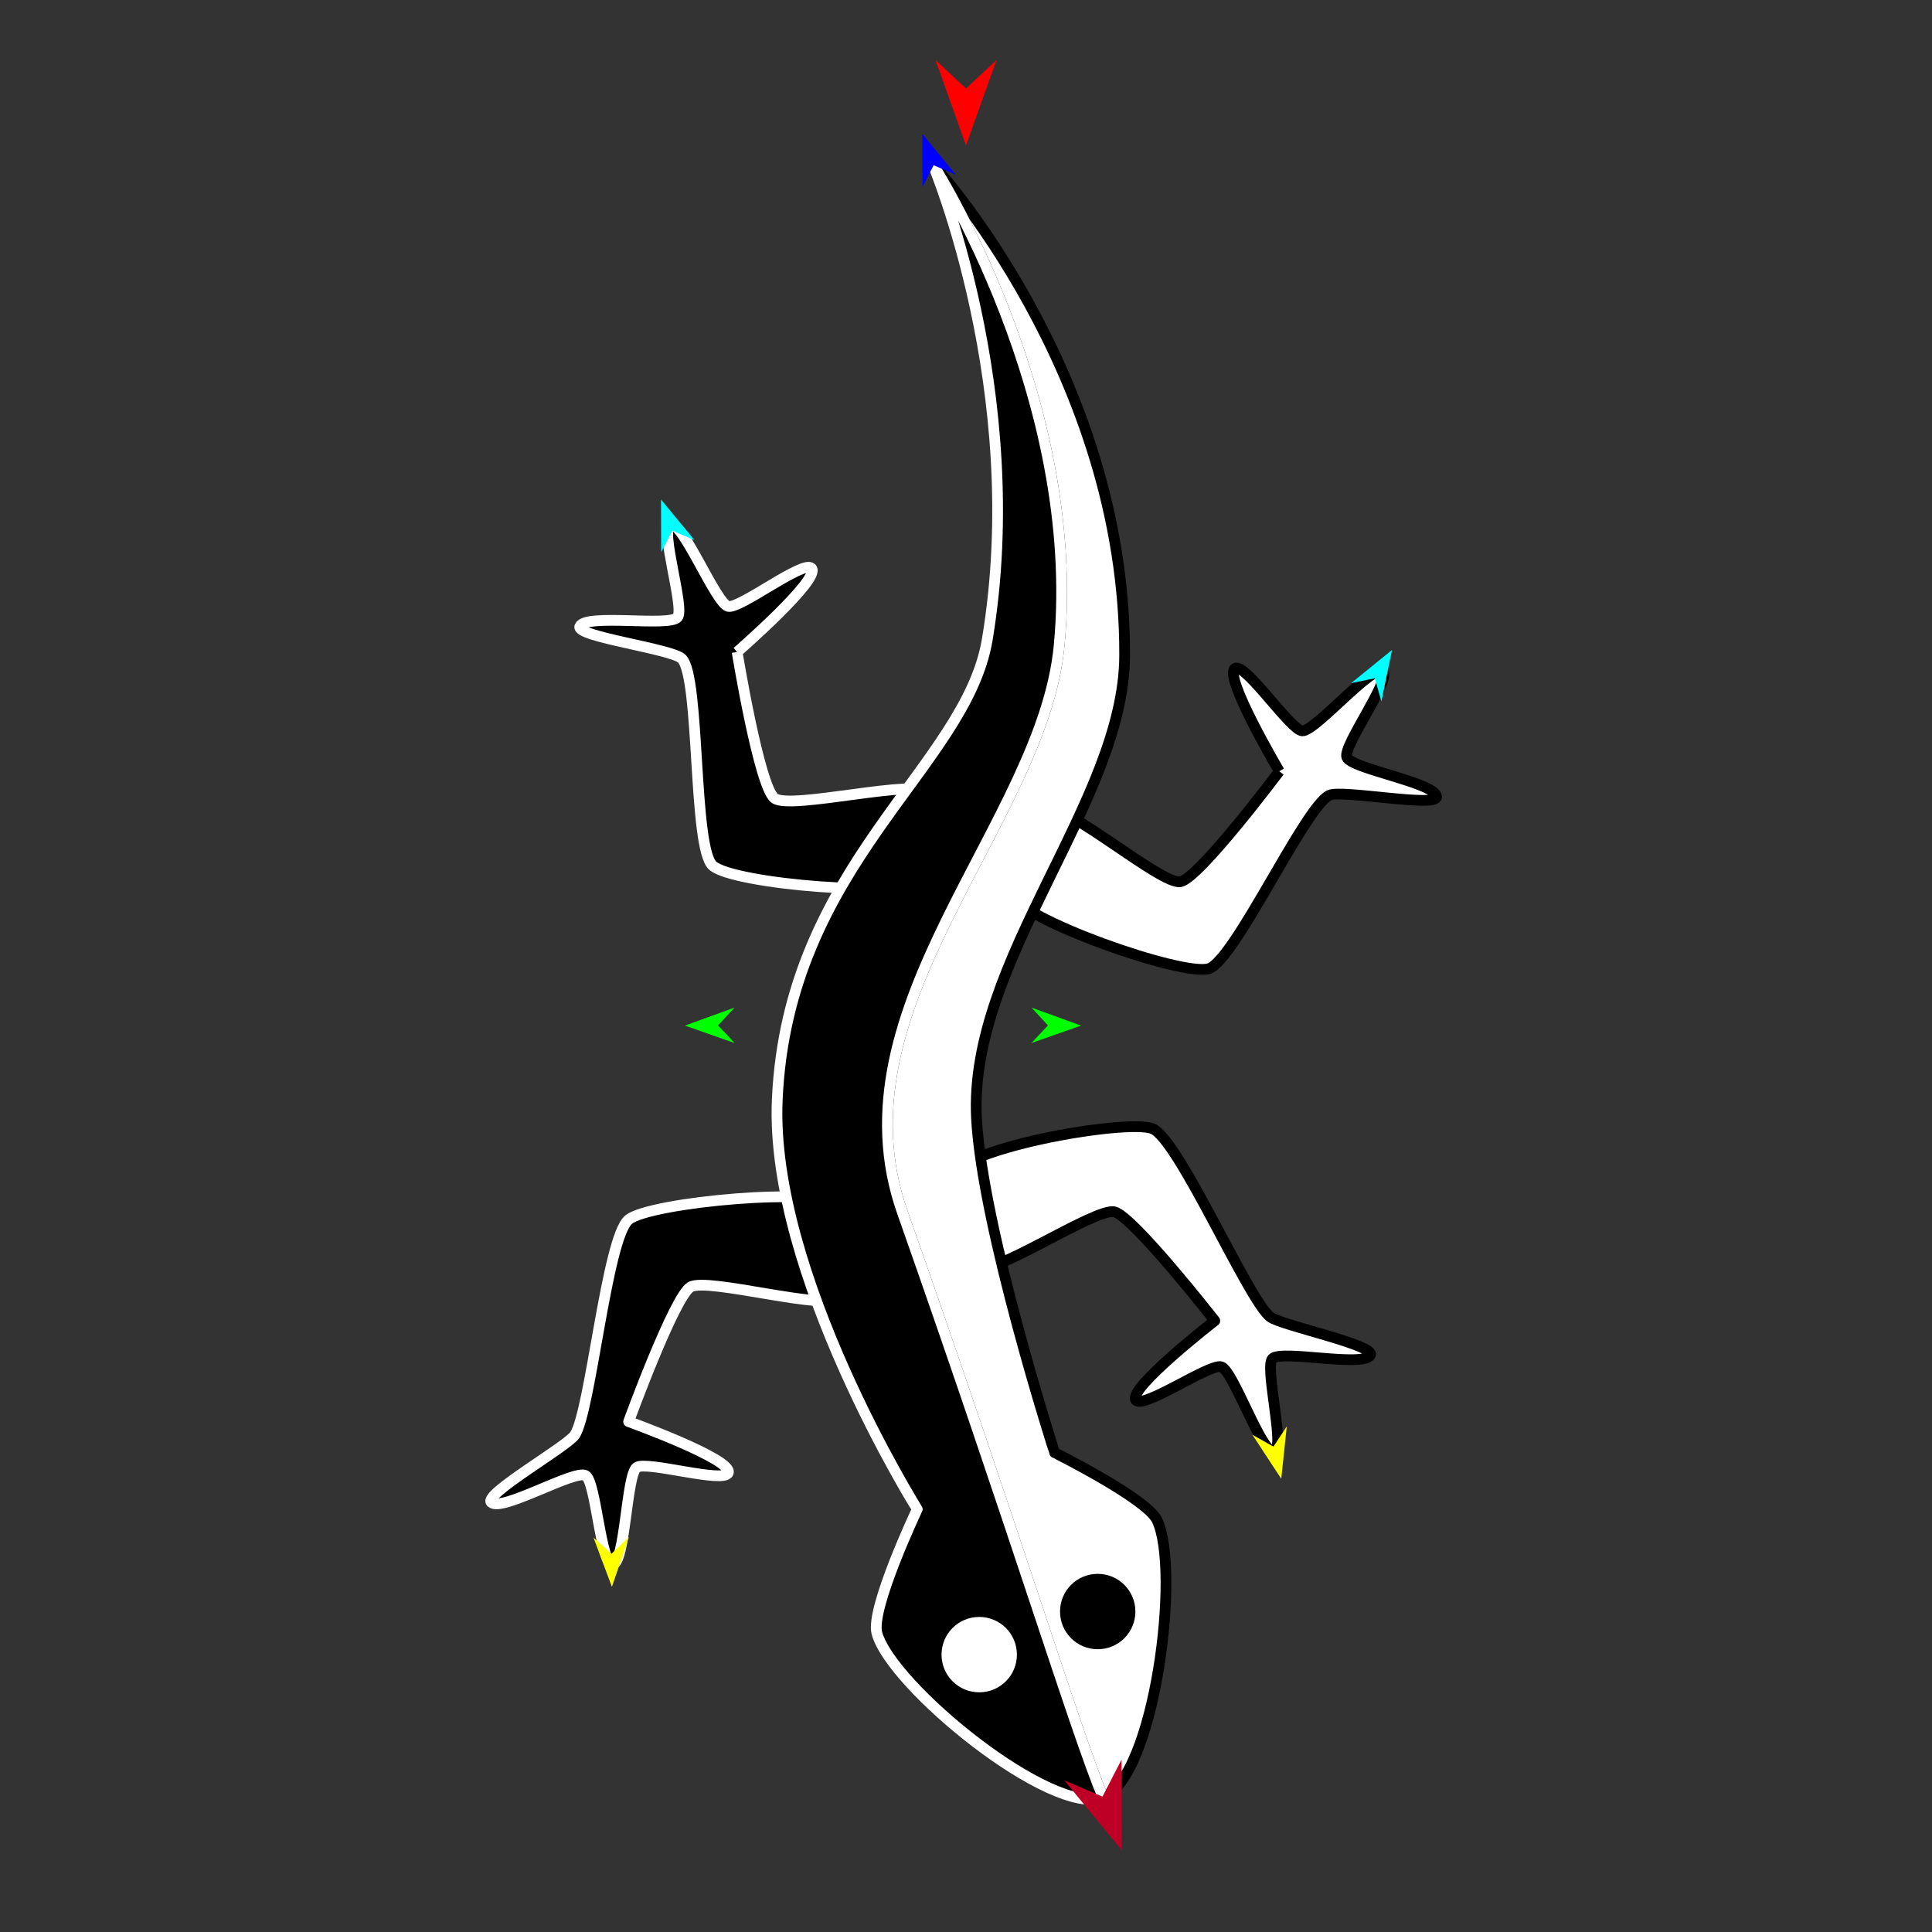 <?xml version="1.0" encoding="utf-8"?>
<!-- Generator: Moho 12.5 build 22414 -->
<!DOCTYPE svg PUBLIC "-//W3C//DTD SVG 1.1//EN" "http://www.w3.org/Graphics/SVG/1.1/DTD/svg11.dtd">
<svg version="1.1" id="Frame_0" xmlns="http://www.w3.org/2000/svg" xmlns:xlink="http://www.w3.org/1999/xlink" width="720px" height="720px">
<rect width="100%" height="100%" fill="#333333" stroke="none"/>
<g id="lizard">
<g id="lizard_2">
<path fill="#000000" fill-rule="evenodd" stroke="#ffffff" stroke-width="4" stroke-linejoin="round" d="M 274.706 242.977 C 274.706 242.977 306.005 215.760 302.440 211.780 C 299.521 208.521 275.581 227.092 271.349 225.981 C 266.738 224.771 254.314 193.826 249.872 195.557 C 245.745 197.165 255.324 226.666 252.482 230.064 C 249.482 233.650 218.391 228.610 216.103 233.398 C 214.247 237.283 250.712 241.788 254.178 245.551 C 260.931 252.881 258.246 315.822 265.572 322.581 C 273.045 329.477 337.822 334.944 344.855 327.599 C 347.703 324.624 349.540 298.613 346.862 295.484 C 342.014 289.821 294.608 301.978 288.654 297.492 C 282.901 293.157 274.706 242.977 274.706 242.977 M 234.271 529.796 C 234.271 529.796 273.289 543.865 271.403 548.864 C 269.859 552.958 240.826 544.292 237.282 546.857 C 233.420 549.651 233.016 582.995 228.249 582.986 C 223.820 582.977 222.091 552.009 218.214 549.868 C 214.120 547.608 186.952 563.541 183.088 559.904 C 179.953 556.952 211.345 539.060 214.199 534.814 C 220.110 526.024 226.111 461.283 234.271 454.528 C 242.103 448.043 306.756 441.947 313.554 449.510 C 316.474 452.758 316.589 480.491 313.554 483.631 C 308.542 488.817 263.556 475.937 257.353 479.617 C 251.273 483.225 234.271 529.796 234.271 529.796 Z"/>
<path fill="#ffffff" fill-rule="evenodd" stroke="#000000" stroke-width="4" stroke-linejoin="round" d="M 476.757 287.438 C 476.757 287.438 455.656 251.729 460.295 249.079 C 464.094 246.909 480.944 272.090 485.310 272.372 C 490.067 272.680 511.629 247.243 515.297 250.288 C 518.705 253.118 500.299 278.084 501.922 282.205 C 503.637 286.556 534.728 291.592 535.386 296.858 C 535.921 301.130 500.049 294.181 495.422 296.364 C 486.309 300.662 460.110 358.010 450.485 360.990 C 440.772 363.998 379.304 342.400 376.251 332.700 C 374.940 328.534 386.329 303.247 390.393 301.647 C 397.103 299.004 432.771 329.827 439.876 328.590 C 446.845 327.378 476.757 287.438 476.757 287.438 M 452.725 492.201 C 452.725 492.201 419.962 517.636 423.300 521.808 C 426.033 525.224 450.969 508.013 455.133 509.358 C 459.669 510.822 470.353 542.410 474.884 540.929 C 479.094 539.552 471.171 509.565 474.198 506.331 C 477.393 502.916 508.155 509.677 510.705 505.024 C 512.775 501.248 477.391 493.929 473.365 490.773 C 465.028 484.238 439.320 424.519 429.473 420.614 C 420.020 416.867 354.640 428.031 352.518 440.334 C 351.776 444.638 359.202 470.738 363.059 472.787 C 369.427 476.171 408.234 450.023 415.270 451.607 C 422.167 453.160 452.725 492.201 452.725 492.201 Z"/>
<path fill="#ffffff" fill-rule="evenodd" stroke="#000000" stroke-width="4" stroke-linejoin="round" d="M 397.041 600.573 C 397.041 593.907 402.418 588.530 409.084 588.530 C 415.750 588.530 421.127 593.907 421.127 600.573 C 421.127 607.239 415.750 612.616 409.084 612.616 C 402.419 612.616 397.041 607.239 397.041 600.573 M 419.120 244.302 C 419.531 138.909 347.624 61.186 347.617 61.167 C 347.622 61.185 403.477 147.995 394.713 240.608 C 388.465 306.637 309.332 375.374 336.286 451.762 C 377.694 569.109 400.901 645.618 411.091 669.820 C 430.305 662.284 440.166 585.022 431.162 566.451 C 427.259 558.400 393.030 541.364 393.026 541.362 C 393.024 541.349 366.127 457.771 363.923 416.917 C 360.739 357.937 418.908 298.669 419.120 244.302 Z"/>
<path fill="none" stroke="#000000" stroke-width="1" stroke-linecap="butt" stroke-linejoin="round" d="M 411.091 669.820 C 400.901 645.618 377.694 569.109 336.286 451.762 "/>
<path fill="none" stroke="#000000" stroke-width="1" stroke-linecap="butt" stroke-linejoin="round" d="M 336.286 451.762 C 309.332 375.374 388.465 306.637 394.713 240.608 "/>
<path fill="none" stroke="#000000" stroke-width="1" stroke-linecap="butt" stroke-linejoin="round" d="M 394.713 240.608 C 403.477 147.995 347.622 61.185 347.617 61.167 "/>
<path fill="#000000" fill-rule="evenodd" stroke="#ffffff" stroke-width="4" stroke-linejoin="round" d="M 352.883 616.630 C 352.883 609.965 358.261 604.587 364.926 604.588 C 371.592 604.588 376.969 609.965 376.969 616.630 C 376.969 623.296 371.592 628.673 364.926 628.673 C 358.261 628.673 352.883 623.296 352.883 616.630 M 326.790 608.602 C 332.056 628.331 392.081 677.276 411.091 669.820 C 400.901 645.618 377.694 569.109 336.286 451.762 C 309.332 375.374 388.465 306.637 394.713 240.608 C 403.477 147.995 347.622 61.185 347.617 61.167 C 347.619 61.185 383.314 145.810 367.937 238.280 C 360.000 286.010 293.509 322.070 289.658 409.892 C 286.821 474.601 341.838 562.422 341.844 562.437 C 341.842 562.441 324.336 599.406 326.790 608.602 Z"/>
<path fill="none" stroke="#ffffff" stroke-width="1" stroke-linecap="butt" stroke-linejoin="round" d="M 364.926 604.588 C 371.592 604.588 376.969 609.965 376.969 616.630 "/>
<path fill="none" stroke="#ffffff" stroke-width="1" stroke-linecap="butt" stroke-linejoin="round" d="M 376.969 616.630 C 376.969 623.296 371.592 628.673 364.926 628.673 "/>
<path fill="none" stroke="#ffffff" stroke-width="1" stroke-linecap="butt" stroke-linejoin="round" d="M 364.926 628.673 C 358.261 628.673 352.883 623.296 352.883 616.630 "/>
<path fill="none" stroke="#ffffff" stroke-width="1" stroke-linecap="butt" stroke-linejoin="round" d="M 352.883 616.630 C 352.883 609.965 358.261 604.587 364.926 604.588 "/>
<path fill="#ffffff" fill-rule="evenodd" stroke="none" d="M 364.926 604.588 C 371.592 604.588 376.969 609.965 376.969 616.630 C 376.969 623.296 371.592 628.673 364.926 628.673 C 358.261 628.673 352.883 623.296 352.883 616.630 C 352.883 609.965 358.261 604.587 364.926 604.588 Z"/>
<path fill="none" stroke="#000000" stroke-width="1" stroke-linecap="butt" stroke-linejoin="round" d="M 409.084 588.530 C 415.750 588.530 421.127 593.907 421.127 600.573 "/>
<path fill="none" stroke="#000000" stroke-width="1" stroke-linecap="butt" stroke-linejoin="round" d="M 421.127 600.573 C 421.127 607.239 415.750 612.616 409.084 612.616 "/>
<path fill="none" stroke="#000000" stroke-width="1" stroke-linecap="butt" stroke-linejoin="round" d="M 409.084 612.616 C 402.419 612.616 397.041 607.239 397.041 600.573 "/>
<path fill="none" stroke="#000000" stroke-width="1" stroke-linecap="butt" stroke-linejoin="round" d="M 397.041 600.573 C 397.041 593.907 402.418 588.530 409.084 588.530 "/>
<path fill="#000000" fill-rule="evenodd" stroke="none" d="M 409.084 588.530 C 415.750 588.530 421.127 593.907 421.127 600.573 C 421.127 607.239 415.750 612.616 409.084 612.616 C 402.419 612.616 397.041 607.239 397.041 600.573 C 397.041 593.907 402.418 588.530 409.084 588.530 Z"/>
</g>
<g id="specs_2">
<path fill="#ff0000" fill-rule="evenodd" stroke="none" d="M 360.000 54.208 C 360.001 54.205 371.359 22.402 371.360 22.398 C 371.359 22.399 360.001 32.967 360.000 32.968 C 359.999 32.967 348.641 22.399 348.640 22.398 C 348.641 22.402 359.999 54.205 360.000 54.208 Z"/>
<path fill="#0000ff" fill-rule="evenodd" stroke="none" d="M 343.753 49.975 C 343.754 49.976 356.223 65.120 356.224 65.122 C 356.223 65.121 347.936 61.582 347.935 61.582 C 347.934 61.583 343.808 69.594 343.808 69.595 C 343.808 69.593 343.753 49.977 343.753 49.975 Z"/>
<path fill="#00ff00" fill-rule="evenodd" stroke="none" d="M 255.251 382.207 C 255.253 382.207 273.694 375.515 273.695 375.515 C 273.695 375.515 267.590 382.144 267.589 382.145 C 267.590 382.146 273.761 388.712 273.762 388.713 C 273.760 388.712 255.253 382.208 255.251 382.207 Z"/>
<path fill="#ffff00" fill-rule="evenodd" stroke="none" d="M 228.041 591.381 C 228.040 591.379 221.168 573.006 221.167 573.005 C 221.168 573.005 227.856 579.045 227.857 579.046 C 227.858 579.045 234.363 572.809 234.364 572.808 C 234.363 572.810 228.041 591.379 228.041 591.381 Z"/>
<path fill="#ffff00" fill-rule="evenodd" stroke="none" d="M 477.482 551.092 C 477.482 551.090 479.548 531.583 479.548 531.581 C 479.548 531.581 474.579 539.100 474.579 539.101 C 474.578 539.101 466.721 534.687 466.720 534.686 C 466.721 534.688 477.481 551.090 477.482 551.092 Z"/>
<path fill="#00ff00" fill-rule="evenodd" stroke="none" d="M 402.878 382.207 C 402.876 382.207 384.436 375.515 384.434 375.515 C 384.435 375.515 390.540 382.144 390.541 382.145 C 390.540 382.146 384.368 388.712 384.368 388.713 C 384.369 388.712 402.876 382.208 402.878 382.207 Z"/>
<path fill="#00ffff" fill-rule="evenodd" stroke="none" d="M 518.767 242.225 C 518.767 242.227 514.806 261.439 514.805 261.441 C 514.805 261.440 512.357 252.767 512.357 252.767 C 512.356 252.767 503.530 254.583 503.529 254.583 C 503.530 254.582 518.766 242.226 518.767 242.225 Z"/>
<path fill="#00ffff" fill-rule="evenodd" stroke="none" d="M 246.338 186.160 C 246.338 186.162 246.408 205.778 246.408 205.780 C 246.409 205.779 250.529 197.764 250.529 197.764 C 250.530 197.764 258.821 201.296 258.822 201.296 C 258.820 201.295 246.339 186.161 246.338 186.160 Z"/>
<path fill="#be0027" fill-rule="evenodd" stroke="none" d="M 418.063 689.529 C 418.063 689.526 417.969 655.755 417.969 655.752 C 417.968 655.753 410.865 669.546 410.864 669.547 C 410.863 669.546 396.595 663.454 396.594 663.453 C 396.596 663.456 418.061 689.526 418.063 689.529 Z"/>
</g>
</g>
</svg>

